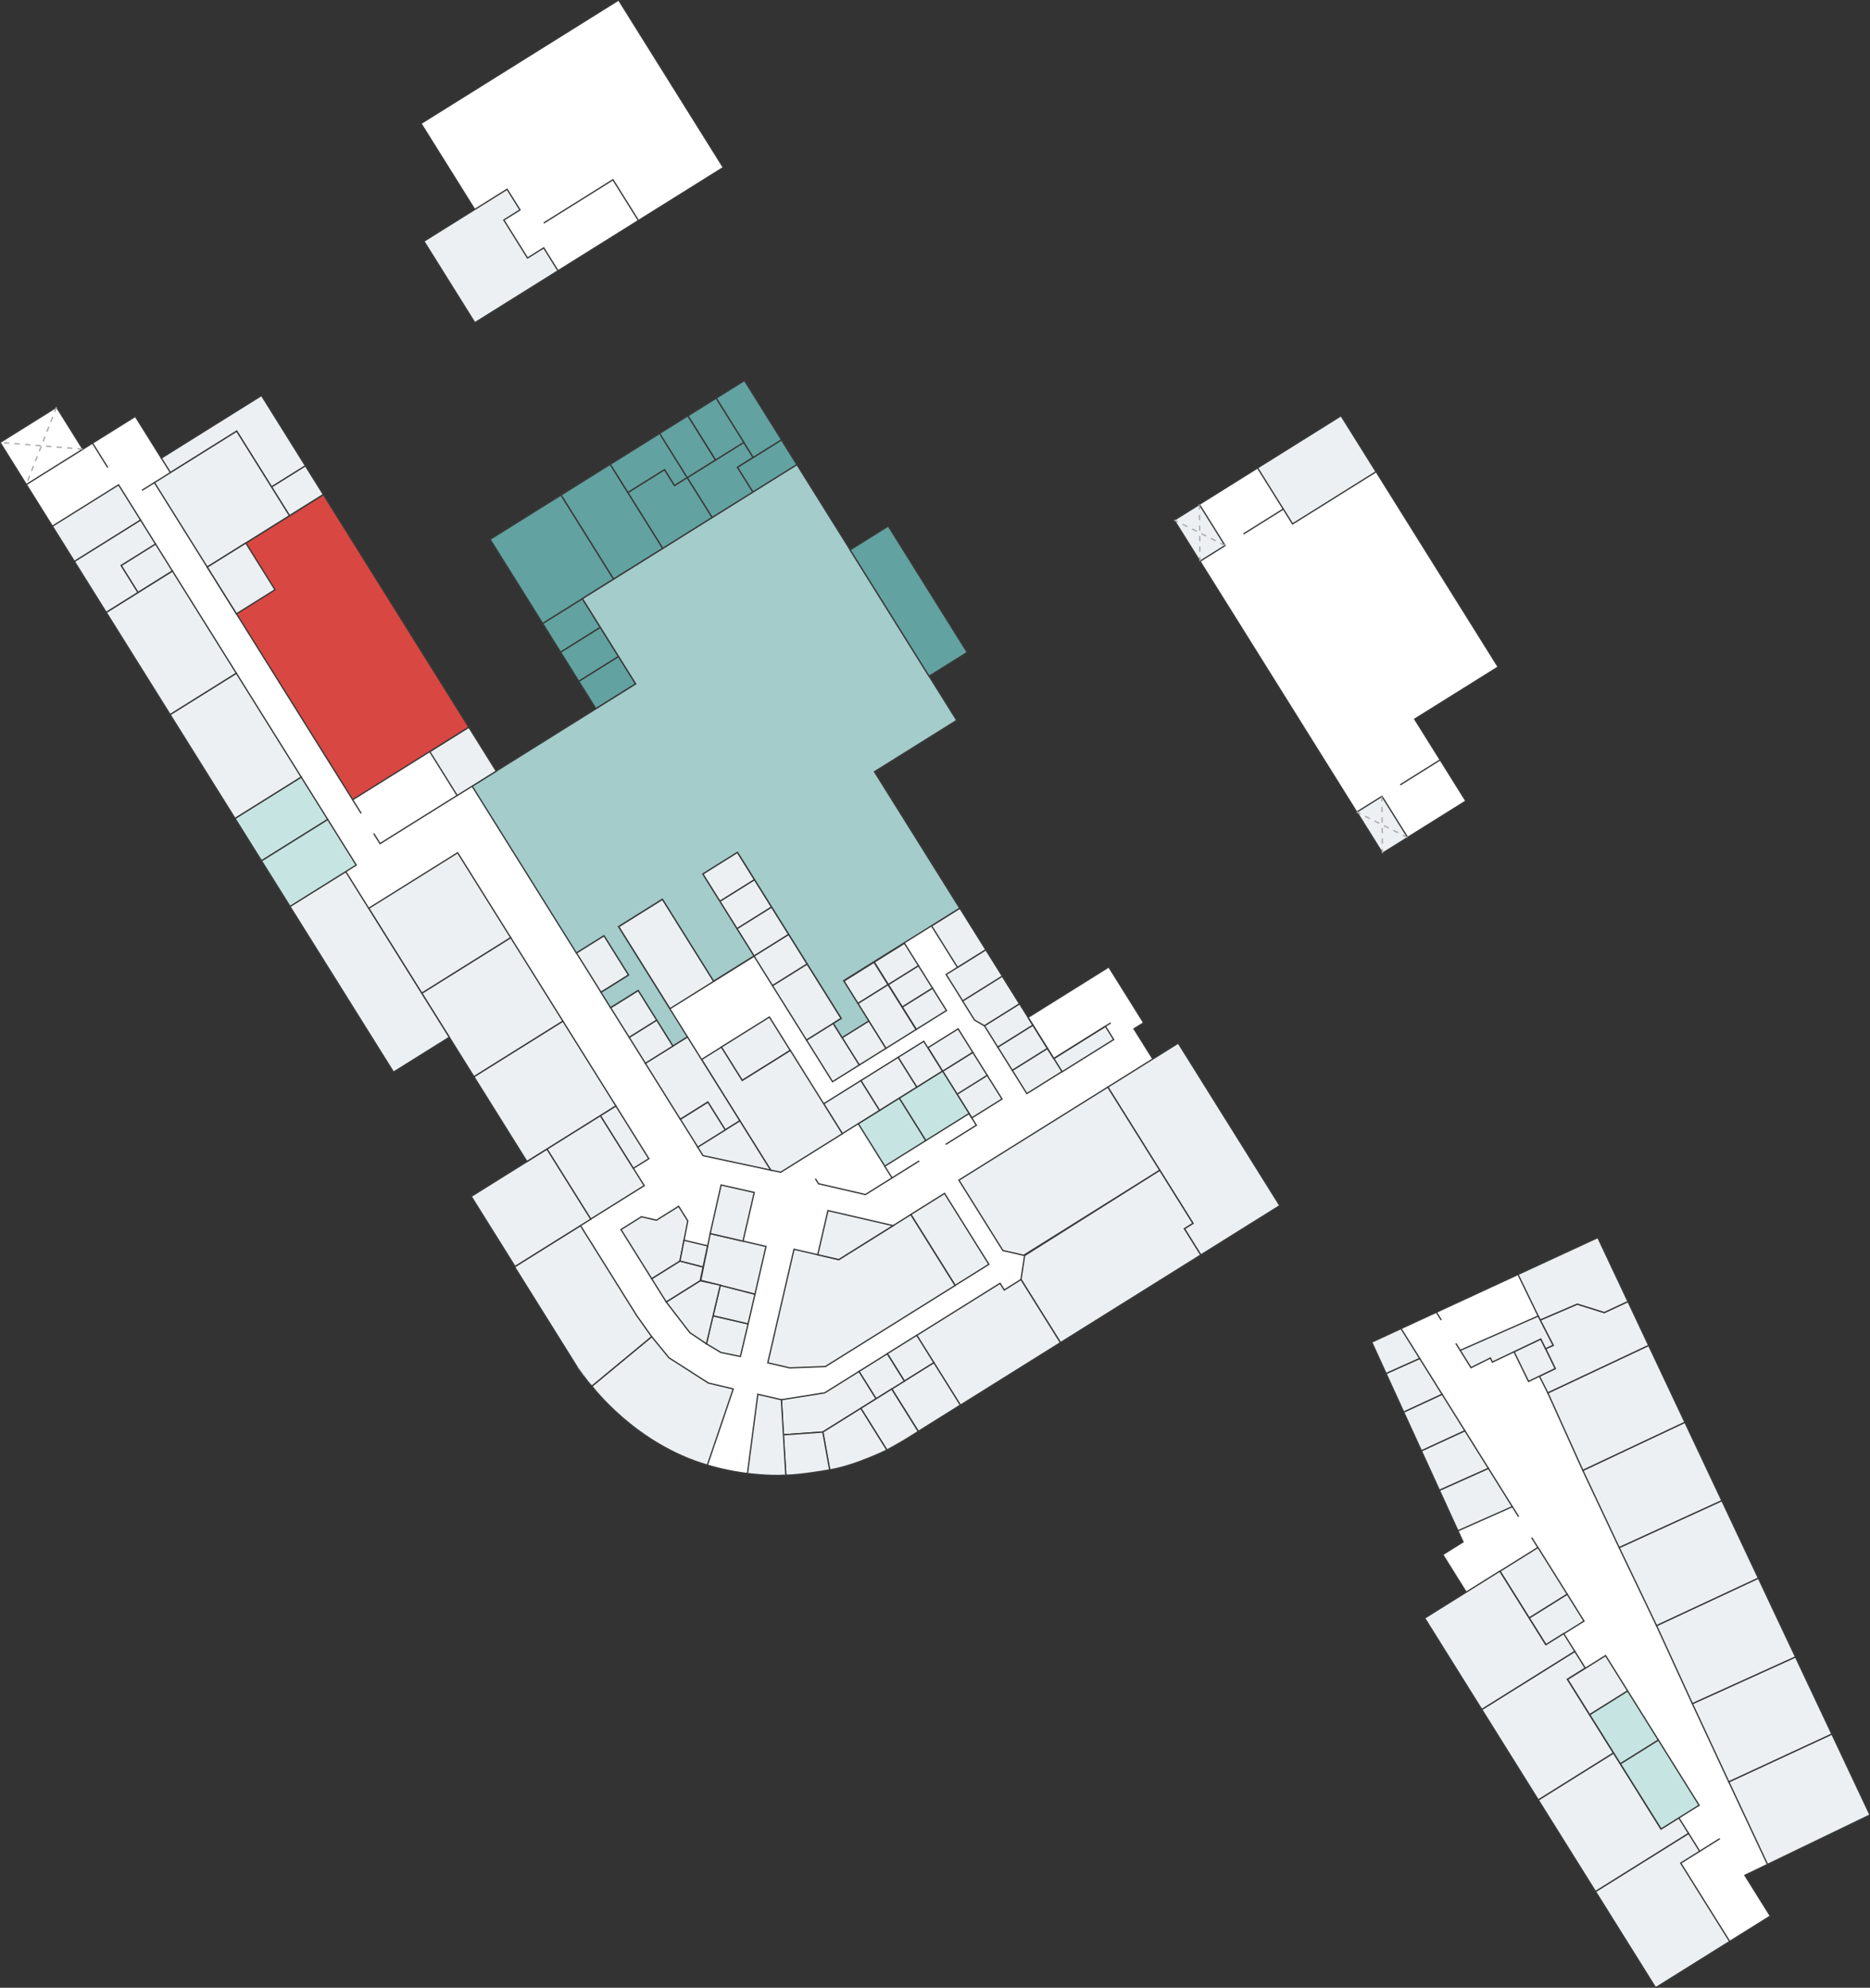 <?xml version="1.0" encoding="utf-8"?>
<!-- Generator: Adobe Illustrator 19.0.1, SVG Export Plug-In . SVG Version: 6.00 Build 0)  -->
<svg version="1.1" xmlns="http://www.w3.org/2000/svg" xmlns:xlink="http://www.w3.org/1999/xlink" x="0px" y="0px"
	 width="710.026px" height="754.797px" viewBox="0 0 710.026 754.797" style="enable-background:new 0 0 710.026 754.797;"
	 xml:space="preserve">
<rect x="0" y="0" width="710.026" height="754.797" fill="#333333" stroke="none"/>
<style type="text/css">
	.st0{display:none;}
	.st1{fill:#FFFFFF;stroke:#383938;stroke-width:0.5;stroke-miterlimit:10;}
	.st2{fill:#ECF0F2;stroke:#383938;stroke-width:0.5;stroke-miterlimit:10;}
	.st3{fill:#C6E4E2;stroke:#383938;stroke-width:0.5;stroke-miterlimit:10;}
	.st4{fill:#62A2A1;stroke:#383938;stroke-width:0.5;stroke-miterlimit:10;}
	.st5{fill:#A3CCCB;stroke:#383938;stroke-width:0.5;stroke-miterlimit:10;}
	.st6{fill:#D84742;stroke:#383938;stroke-width:0.5;stroke-miterlimit:10;}
	.st7{fill:none;stroke:#383938;stroke-width:0.5;stroke-miterlimit:10;}
	.st8{fill:#FFFFFF;stroke:#A9A8A8;stroke-width:0.5;stroke-miterlimit:10;stroke-dasharray:2;}
</style>
<g id="Calque_1" class="st0">
</g>
<g id="Calque_2">
	<polygon class="st1" points="606.682,469.925 710.026,689.194 662.53,712.115 672.191,727.576 628.628,754.797 540.924,614.441 
		556.693,604.587 547.786,590.332 555.494,585.515 520.823,509.642 	"/>
	<path class="st1" d="M0,168.003l17.777,28.449l91.912,147.297l39.655,63.462l21.281-13.298l29.469,47.161l-21.188,13.239
		c0,0,32.44,52.848,40.548,64.891c33.206,49.318,90.86,47.928,122.82,28.355c6.046-3.703,143.652-89.763,143.652-89.763
		l-38.557-61.704l-9.647,6.028l-7.154-11.449l3.675-2.296l-13.248-21.201l-30.671,19.165l-58.291-93.285l31.236-19.519
		l-80.636-129.045l-96.536,60.322l40.186,64.31l-37.879,23.67L99.289,150.18l-38.021,23.758l-9.892-15.83l-19.929,12.453
		l-9.98-15.972L0,168.003z"/>
	<polygon class="st2" points="671.11,707.974 656.41,676.61 695.543,658.465 710.026,689.194 	"/>
	<polygon class="st2" points="656.41,676.61 642.58,646.929 681.74,629.18 695.543,658.465 	"/>
	<polygon class="st2" points="642.58,646.929 628.979,617.3 667.639,599.26 681.74,629.18 	"/>
	<polygon class="st2" points="667.639,599.26 653.766,569.826 614.778,587.654 628.979,617.3 	"/>
	<polygon class="st2" points="614.778,587.654 600.983,558.344 639.743,540.074 653.766,569.826 	"/>
	<polygon class="st2" points="600.983,558.344 587.701,528.91 625.986,510.885 639.743,540.074 	"/>
	<polygon class="st2" points="587.701,528.91 584.501,522.577 590.498,519.694 586.854,512.145 589.721,510.868 584.771,501.262 
		598.869,495.203 609.143,498.414 618.133,494.222 625.986,510.885 	"/>
	<polygon class="st2" points="584.771,501.262 576.377,483.944 606.682,469.925 618.133,494.222 609.143,498.414 598.869,495.203 	
		"/>
	<polygon class="st2" points="656.749,737.225 638.157,707.472 645.366,702.967 641.127,696.183 605.797,718.259 628.628,754.797 	
		"/>
	<path class="st2" d="M641.127,696.183"/>
	<path class="st2" d="M637.417,690.247"/>
	<polygon class="st2" points="630.633,694.486 612.615,665.652 584.07,683.489 605.797,718.259 641.127,696.183 637.417,690.247 	
		"/>
	<polygon class="st2" points="612.615,665.652 595.128,637.667 601.912,633.427 597.938,627.067 562.609,649.143 584.07,683.489 	
		"/>
	
		<rect x="598.615" y="631.376" transform="matrix(0.53 0.848 -0.848 0.53 827.765 -213.575)" class="st2" width="15.833" height="17"/>
	
		<rect x="605.556" y="647.418" transform="matrix(0.53 0.848 -0.848 0.53 846.081 -214.535)" class="st3" width="22" height="17"/>
	
		<rect x="584.934" y="606.447" transform="matrix(0.53 0.848 -0.848 0.53 799.301 -212.083)" class="st2" width="12.041" height="17"/>
	
		<rect x="571.76" y="592.47" transform="matrix(0.53 0.848 -0.848 0.53 783.342 -211.246)" class="st2" width="20.92" height="17"/>
	
		<rect x="615.53" y="669.114" transform="matrix(0.53 0.848 -0.848 0.53 870.854 -215.833)" class="st3" width="29.167" height="17"/>
	<polygon class="st2" points="597.938,627.067 593.72,620.317 586.936,624.557 569.469,596.604 540.924,614.441 562.609,649.143 	
		"/>
	<polygon class="st2" points="553.563,581.288 574.217,572.122 565.12,557.563 546.527,565.89 	"/>
	<polygon class="st2" points="565.12,557.563 556.2,543.288 539.679,550.904 546.527,565.89 	"/>
	<polygon class="st2" points="556.2,543.288 547.544,529.436 532.957,536.194 539.679,550.904 	"/>
	<polygon class="st2" points="547.544,529.436 539.044,515.832 526.269,521.56 532.957,536.194 	"/>
	<polygon class="st2" points="539.044,515.832 531.957,504.491 520.823,509.642 526.269,521.56 	"/>
	<polygon class="st2" points="584.501,522.577 580.372,524.572 574.861,513.276 585.044,508.461 590.498,519.694 	"/>
	<polygon class="st2" points="586.854,512.145 589.721,510.868 584.034,499.742 554.429,512.777 558.536,519.35 565.899,515.682 
		566.645,517.231 585.044,508.461 	"/>
	<polygon class="st2" points="447.37,396.092 420.621,412.807 452.946,464.538 449.695,466.569 455.933,476.553 485.933,457.807 	
		"/>
	<polygon class="st2" points="420.621,412.807 364.084,448.135 380.776,474.849 388.7,476.678 440.36,444.397 	"/>
	<polygon class="st2" points="440.36,444.397 452.946,464.538 449.695,466.569 455.933,476.553 402.647,509.849 387.665,485.873 
		389.044,476.757 	"/>
	<polygon class="st2" points="387.665,485.873 381.305,489.848 379.715,487.303 348.055,507.087 364.627,533.607 402.647,509.849 	
		"/>
	
		<rect x="342.182" y="521.012" transform="matrix(0.848 -0.53 0.53 0.848 -227.711 266.933)" class="st2" width="18.833" height="19.031"/>
	
		<rect x="339.132" y="509.646" transform="matrix(0.848 -0.53 0.53 0.848 -220.782 261.573)" class="st2" width="13.167" height="12.241"/>
	<polygon class="st2" points="336.889,514.064 326.147,520.777 332.634,531.157 338.57,527.448 343.375,524.445 	"/>
	<polygon class="st2" points="326.147,520.777 313.144,528.902 296.696,531.515 297.366,544.854 312.422,543.787 332.634,531.157 	
		"/>
	<path class="st2" d="M326.839,534.779l9.907,15.854c0,0,4.838-2.637,7.385-4.222l4.523-2.826l-10.083-16.137L326.839,534.779z"/>
	<path class="st2" d="M336.745,550.633c0,0-12.207,6.018-21.718,7.532l-2.605-14.378l14.417-9.009L336.745,550.633z"/>
	<path class="st2" d="M315.027,558.165c0,0-11.056,1.996-16.654,2.02l-1.007-15.331l15.056-1.066L315.027,558.165z"/>
	<path class="st2" d="M296.696,531.515l-8.957-2.068l-3.934,30.103c0,0,8.129,1.062,14.568,0.634L296.696,531.515z"/>
	<path class="st2" d="M268.584,556.359l9.827-28.944l-9.46-2.245l-14.91-9.55l-6.607-8.057l-22.708,18.804
		C224.727,526.367,241.208,548.413,268.584,556.359z"/>
	<path class="st2" d="M224.727,526.367l22.708-18.804l-5.661-7.959L220.4,465.4l-25.046,15.65l23.914,38.271
		C219.268,519.321,223.371,525.245,224.727,526.367z"/>
	<polygon class="st2" points="220.4,465.4 224.357,462.927 207.723,436.307 178.907,454.314 195.54,480.933 	"/>
	
		<rect x="210.487" y="431.322" transform="matrix(-0.53 -0.848 0.848 -0.53 -29.883 869.995)" class="st2" width="31.389" height="23.917"/>
	
		<rect x="225.383" y="428.366" transform="matrix(-0.53 -0.848 0.848 -0.53 -3.307 861.815)" class="st2" width="23.639" height="6.917"/>
	
		<rect x="353.091" y="454.807" transform="matrix(0.848 -0.53 0.53 0.848 -194.625 262.627)" class="st2" width="15.083" height="31.75"/>
	<polygon class="st2" points="345.824,461.216 318.475,478.305 301.48,474.382 291.525,517.501 299.85,519.423 313.392,518.921 
		362.649,488.141 	"/>
	<polygon class="st2" points="339.111,465.411 314.365,459.698 310.494,476.463 318.475,478.305 	"/>
	<polygon class="st2" points="281.133,515.102 273.687,513.564 268.229,510.292 270.691,499.628 284.053,502.713 	"/>
	<polygon class="st2" points="284.053,502.713 286.659,491.428 273.494,488.008 270.762,499.644 	"/>
	<polygon class="st2" points="286.659,491.428 290.84,473.316 269.654,468.425 266.074,486.188 	"/>
	<polygon class="st2" points="265.854,486.326 252.957,494.385 261.908,506.036 268.229,510.292 273.494,488.008 	"/>
	<polygon class="st2" points="266.962,481.106 258.179,478.839 247.437,485.551 252.957,494.385 265.854,486.326 	"/>
	<polygon class="st2" points="282.113,471.302 286.381,452.814 273.794,449.968 269.654,468.425 	"/>
	<polygon class="st2" points="247.437,485.551 235.778,466.894 243.552,462.036 249.236,463.349 257.681,458.071 261.148,463.619 
		258.179,478.839 	"/>
	<polygon class="st2" points="259.715,470.966 268.662,473.096 266.962,481.106 258.179,478.839 	"/>
	
		<rect x="399.892" y="395.37" transform="matrix(-0.848 0.53 -0.53 -0.848 971.508 518.082)" class="st2" width="23.167" height="5.917"/>
	
		<rect x="385.906" y="401.523" transform="matrix(0.848 -0.53 0.53 0.848 -155.699 270.476)" class="st2" width="15.75" height="10.417"/>
	
		<rect x="380.386" y="392.69" transform="matrix(0.848 -0.53 0.53 0.848 -151.857 266.208)" class="st2" width="15.75" height="10.417"/>
	
		<rect x="375.087" y="384.626" transform="matrix(0.848 -0.53 0.53 0.848 -148.168 262.112)" class="st2" width="15.75" height="9.583"/>
	<polygon class="st2" points="387.101,381.181 373.744,389.527 370.016,387.335 365.468,380.057 380.521,370.651 	"/>
	
		<rect x="363.943" y="361.461" transform="matrix(0.53 0.848 -0.848 0.53 487.927 -139.571)" class="st2" width="11.833" height="17.75"/>
	
		<rect x="354.664" y="349.759" transform="matrix(0.53 0.848 -0.848 0.53 473.072 -141.26)" class="st2" width="18.583" height="12.667"/>
	
		<rect x="365.137" y="411.1" transform="matrix(0.848 -0.53 0.53 0.848 -164.167 260.348)" class="st2" width="13.5" height="10.667"/>
	
		<rect x="361.172" y="400.787" transform="matrix(0.53 0.848 -0.848 0.53 517.815 -119.088)" class="st2" width="10.313" height="13.5"/>
	
		<rect x="355.548" y="391.954" transform="matrix(0.53 0.848 -0.848 0.53 507.729 -118.56)" class="st2" width="10.521" height="13.5"/>
	
		<rect x="344.97" y="410.441" transform="matrix(0.848 -0.53 0.53 0.848 -168.646 251.763)" class="st3" width="19.417" height="19.021"/>
	
		<rect x="329.505" y="420.443" transform="matrix(0.848 -0.53 0.53 0.848 -176.379 244.801)" class="st3" width="18.333" height="19.021"/>
	
		<rect x="342.78" y="398.376" transform="matrix(-0.53 -0.848 0.848 -0.53 191.922 914.637)" class="st2" width="13.354" height="11.5"/>
	
		<rect x="330.836" y="403.256" transform="matrix(-0.53 -0.848 0.848 -0.53 167.321 915.926)" class="st2" width="13.354" height="16.667"/>
	
		<rect x="316.702" y="412.088" transform="matrix(-0.53 -0.848 0.848 -0.53 138.207 917.452)" class="st2" width="13.354" height="16.667"/>
	
		<rect x="346.011" y="376.309" transform="matrix(-0.53 -0.848 0.848 -0.53 212.199 883.741)" class="st2" width="10.042" height="13.5"/>
	
		<rect x="340.69" y="367.793" transform="matrix(-0.53 -0.848 0.848 -0.53 211.28 866.2)" class="st2" width="10.042" height="13.5"/>
	
		<rect x="335.369" y="359.277" transform="matrix(-0.53 -0.848 0.848 -0.53 210.36 848.659)" class="st2" width="10.042" height="13.5"/>
	
		<rect x="323.814" y="366.497" transform="matrix(-0.53 -0.848 0.848 -0.53 186.559 849.906)" class="st2" width="10.042" height="13.5"/>
	
		<rect x="326.775" y="379.271" transform="matrix(-0.53 -0.848 0.848 -0.53 187.938 876.218)" class="st2" width="20.083" height="13.5"/>
	
		<rect x="321.941" y="390.091" transform="matrix(-0.53 -0.848 0.848 -0.53 166.059 884.189)" class="st2" width="12.292" height="11.958"/>
	
		<rect x="306.941" y="393.714" transform="matrix(-0.53 -0.848 0.848 -0.53 144.915 879.714)" class="st2" width="18.667" height="11.958"/>
	
		<rect x="294.193" y="372.738" transform="matrix(-0.53 -0.848 0.848 -0.53 146.056 841.957)" class="st2" width="24.375" height="15.521"/>
	
		<rect x="289.786" y="356.784" transform="matrix(-0.53 -0.848 0.848 -0.53 144.334 809.095)" class="st2" width="13.25" height="15.521"/>
	
		<rect x="283.53" y="345.972" transform="matrix(-0.53 -0.848 0.848 -0.53 143.166 786.822)" class="st2" width="12.25" height="15.521"/>
	
		<rect x="277.038" y="335.583" transform="matrix(-0.53 -0.848 0.848 -0.53 142.045 765.423)" class="st2" width="12.25" height="15.521"/>
	
		<rect x="270.547" y="325.194" transform="matrix(-0.53 -0.848 0.848 -0.53 140.923 744.025)" class="st2" width="12.25" height="15.521"/>
	
		<rect x="279.528" y="387.477" transform="matrix(-0.53 -0.848 0.848 -0.53 101.349 852.675)" class="st2" width="14.938" height="21.542"/>
	<polygon class="st2" points="273.905,397.622 266.379,402.325 292.632,444.339 296.459,445.117 319.851,430.5 300.089,398.874 
		281.821,410.29 	"/>
	<polygon class="st2" points="292.632,444.339 266.932,438.829 264.889,435.56 280.896,425.558 	"/>
	
		<rect x="260.606" y="420.811" transform="matrix(0.53 0.848 -0.848 0.53 487.55 -25.566)" class="st2" width="12.458" height="12.375"/>
	<polygon class="st2" points="280.896,425.558 275.384,429.003 268.782,418.437 258.287,424.995 245.006,403.741 261.013,393.739 	
		"/>
	
		<rect x="241.361" y="389.345" transform="matrix(0.53 0.848 -0.848 0.53 451.622 -23.683)" class="st2" width="11.625" height="12.375"/>
	
		<rect x="233.958" y="378.798" transform="matrix(0.53 0.848 -0.848 0.53 439.579 -23.052)" class="st2" width="13.25" height="12.375"/>
	
		<rect x="222.571" y="357.251" transform="matrix(0.848 -0.53 0.53 0.848 -159.224 176.848)" class="st2" width="12.375" height="17.625"/>
	
		<rect x="234.541" y="352.421" transform="matrix(0.53 0.848 -0.848 0.53 426.091 -44.201)" class="st2" width="36.75" height="19.646"/>
	
		<rect x="187.937" y="394.506" transform="matrix(-0.53 -0.848 0.848 -0.53 -34.874 809.51)" class="st2" width="37.971" height="39.83"/>
	
		<rect x="168.26" y="362.551" transform="matrix(-0.53 -0.848 0.848 -0.53 -38.324 743.688)" class="st2" width="37.39" height="39.83"/>
	
		<rect x="147.979" y="330.584" transform="matrix(-0.53 -0.848 0.848 -0.53 -41.775 677.841)" class="st2" width="38" height="39.83"/>
	
		<rect x="103.233" y="356.558" transform="matrix(-0.53 -0.848 0.848 -0.53 -98.236 683.646)" class="st2" width="74.25" height="24.984"/>
	
		<rect x="224.425" y="250.302" transform="matrix(-0.53 -0.848 0.848 -0.53 132.942 592.087)" class="st4" width="12.292" height="17.792"/>
	
		<rect x="210.576" y="228.606" transform="matrix(-0.53 -0.848 0.848 -0.53 130.6 547.397)" class="st4" width="12.875" height="17.792"/>
	
		<rect x="190.725" y="196.466" transform="matrix(-0.53 -0.848 0.848 -0.53 140.515 502.612)" class="st4" width="37.667" height="31.792"/>
	
		<rect x="213.534" y="187.109" transform="matrix(-0.53 -0.848 0.848 -0.53 187.498 500.149)" class="st4" width="37.667" height="22"/>
	
		<rect x="217.369" y="239.578" transform="matrix(-0.53 -0.848 0.848 -0.53 131.785 569.996)" class="st4" width="13" height="17.792"/>
	<polygon class="st4" points="238.428,187.05 252.315,178.373 256.091,184.415 260.967,181.368 250.479,164.584 231.716,176.308 	
		"/>
	<polygon class="st4" points="256.091,184.415 260.967,181.368 270.439,196.527 251.676,208.251 238.428,187.05 252.315,178.373 	
		"/>
	<polygon class="st4" points="270.439,196.527 285.916,186.856 280.021,177.421 285.957,173.712 282.38,167.988 260.967,181.368 	
		"/>
	
		<rect x="281.474" y="171.365" transform="matrix(-0.848 0.53 -0.53 -0.848 632.108 172.602)" class="st4" width="19.667" height="11.125"/>
	
		<rect x="271.025" y="152.768" transform="matrix(0.53 0.848 -0.848 0.53 268.568 -166.306)" class="st4" width="26.542" height="12.667"/>
	
		<rect x="261.887" y="156.628" transform="matrix(0.53 0.848 -0.848 0.53 265.941 -153.89)" class="st4" width="19.792" height="12.625"/>
	
		<rect x="251.18" y="163.318" transform="matrix(-0.53 -0.848 0.848 -0.53 255.57 480.927)" class="st4" width="19.792" height="12.625"/>
	<polygon class="st5" points="254.323,383.032 261.013,393.739 255.501,397.183 242.319,376.088 231.825,382.646 228.181,376.815 
		238.676,370.258 229.336,355.311 218.842,361.869 179.252,298.512 241.372,259.696 221.146,227.329 302.594,176.434 
		363.27,273.536 332.034,293.054 364.403,344.856 343.343,358.016 320.34,372.39 329.9,387.69 319.759,394.027 316.381,388.621 
		319.42,386.722 280.007,323.648 266.845,331.873 286.319,363.039 270.984,372.621 251.509,341.456 234.848,351.866 	"/>
	
		<rect x="316.764" y="219.726" transform="matrix(-0.53 -0.848 0.848 -0.53 334.325 641.855)" class="st4" width="56.583" height="17.083"/>
	<polygon class="st1" points="524.889,323.971 445.842,197.471 509.234,157.859 568.85,253.265 537.154,273.071 556.584,304.166 	
		"/>
	
		<rect x="515.571" y="307.557" transform="matrix(0.53 0.848 -0.848 0.53 512.282 -297.817)" class="st2" width="18.417" height="11.25"/>
	
		<rect x="449.867" y="193.091" transform="matrix(-0.848 0.53 -0.53 -0.848 948.974 132.485)" class="st2" width="11.25" height="18.417"/>
	
		<rect x="487.49" y="159.711" transform="matrix(-0.53 -0.848 0.848 -0.53 613.718 696.986)" class="st2" width="25.083" height="37.375"/>
	
		<rect x="165.939" y="280.341" transform="matrix(0.53 0.848 -0.848 0.53 327.791 -13.168)" class="st2" width="19.667" height="17.5"/>
	
		<rect x="76.25" y="219.724" transform="matrix(0.53 0.848 -0.848 0.53 268.713 6.678)" class="st6" width="104.167" height="52"/>
	<polygon class="st2" points="61.268,173.938 64.713,179.45 89.872,163.73 103.12,184.931 115.982,176.894 99.289,150.18 	"/>
	
		<rect x="106.534" y="178.771" transform="matrix(-0.53 -0.848 0.848 -0.53 14.769 380.894)" class="st2" width="12.833" height="15.167"/>
	<polygon class="st2" points="89.872,163.73 64.713,179.45 58.635,183.248 78.684,215.333 109.92,195.814 	"/>
	
		<rect x="6.307" y="156.625" transform="matrix(0.53 0.848 -0.848 0.53 150.951 66.242)" class="st1" width="18.834" height="25.314"/>
	
		<rect x="97.308" y="296.136" transform="matrix(0.53 0.848 -0.848 0.53 313.917 55.597)" class="st3" width="19" height="29.647"/>
	
		<rect x="66.204" y="268.363" transform="matrix(0.53 0.848 -0.848 0.53 282.206 57.259)" class="st2" width="46.5" height="29.647"/>
	
		<rect x="42.136" y="229.246" transform="matrix(0.53 0.848 -0.848 0.53 237.543 59.6)" class="st2" width="45.75" height="29.647"/>
	
		<rect x="107.044" y="312.85" transform="matrix(0.53 0.848 -0.848 0.53 333.001 54.597)" class="st3" width="20.417" height="29.647"/>
	
		<rect x="49.68" y="208.068" transform="matrix(-0.53 -0.848 0.848 -0.53 -97.74 377.375)" class="st2" width="12.083" height="15.417"/>
	<polygon class="st2" points="59.057,206.568 53.36,197.452 28.218,213.162 40.318,232.526 52.386,224.985 45.983,214.738 	"/>
	
		<rect x="28.741" y="183.805" transform="matrix(0.53 0.848 -0.848 0.53 185.659 62.319)" class="st2" width="15.75" height="29.647"/>
	<polygon class="st1" points="234.895,0 159.842,46.898 180.244,79.548 160.951,91.603 180.293,122.557 274.639,63.604 	"/>
	<polygon class="st2" points="160.951,91.603 192.541,71.864 197.443,79.708 191.294,83.55 200.303,97.967 206.451,94.125 
		211.883,102.818 180.293,122.557 	"/>
	
		<rect x="81.082" y="211.006" transform="matrix(0.53 0.848 -0.848 0.53 229.289 25.614)" class="st2" width="20.917" height="17.25"/>
</g>
<g id="Calque_4">
	<line class="st7" x1="645.366" y1="702.967" x2="652.998" y2="698.198"/>
	<line class="st7" x1="574.217" y1="572.122" x2="576.602" y2="575.938"/>
	<line class="st7" x1="583.886" y1="587.595" x2="581.57" y2="583.888"/>
	<line class="st7" x1="554.429" y1="512.777" x2="552.773" y2="510.127"/>
	<line class="st7" x1="545.373" y1="498.285" x2="547.242" y2="501.276"/>
	<polyline class="st7" points="390.325,386.34 400.084,401.958 421.727,388.434 	"/>
	<polyline class="st7" points="367.951,422.872 370.711,427.289 359.05,434.575 	"/>
	<polyline class="st7" points="335.937,442.877 338.697,447.294 349.015,440.846 	"/>
	<polyline class="st7" points="338.697,447.294 328.591,453.608 310.793,449.499 309.6,447.591 	"/>
	<line class="st7" x1="286.319" y1="363.039" x2="270.966" y2="372.632"/>
	<line class="st7" x1="487.297" y1="193.283" x2="472.139" y2="202.756"/>
	<line class="st7" x1="546.825" y1="288.547" x2="531.666" y2="298.02"/>
	<line class="st7" x1="58.635" y1="183.248" x2="53.936" y2="186.185"/>
	<line class="st7" x1="35.122" y1="168.265" x2="40.907" y2="177.523"/>
	<polyline class="st7" points="173.563,302.067 144.305,320.349 141.899,316.498 	"/>
	<line class="st7" x1="133.884" y1="303.671" x2="137.129" y2="308.865"/>
	<polyline class="st7" points="242.413,83.741 232.742,68.264 206.452,84.691 	"/>
</g>
<g id="Calque_5">
	<line class="st8" x1="31.447" y1="170.561" x2="0" y2="168.003"/>
	<line class="st8" x1="21.467" y1="154.589" x2="9.98" y2="183.975"/>
	<line class="st8" x1="455.383" y1="191.509" x2="455.602" y2="213.089"/>
	<line class="st8" x1="465.142" y1="207.128" x2="445.842" y2="197.471"/>
	<line class="st8" x1="524.67" y1="302.392" x2="524.889" y2="323.971"/>
	<line class="st8" x1="534.429" y1="318.01" x2="515.129" y2="308.353"/>
</g>
</svg>
